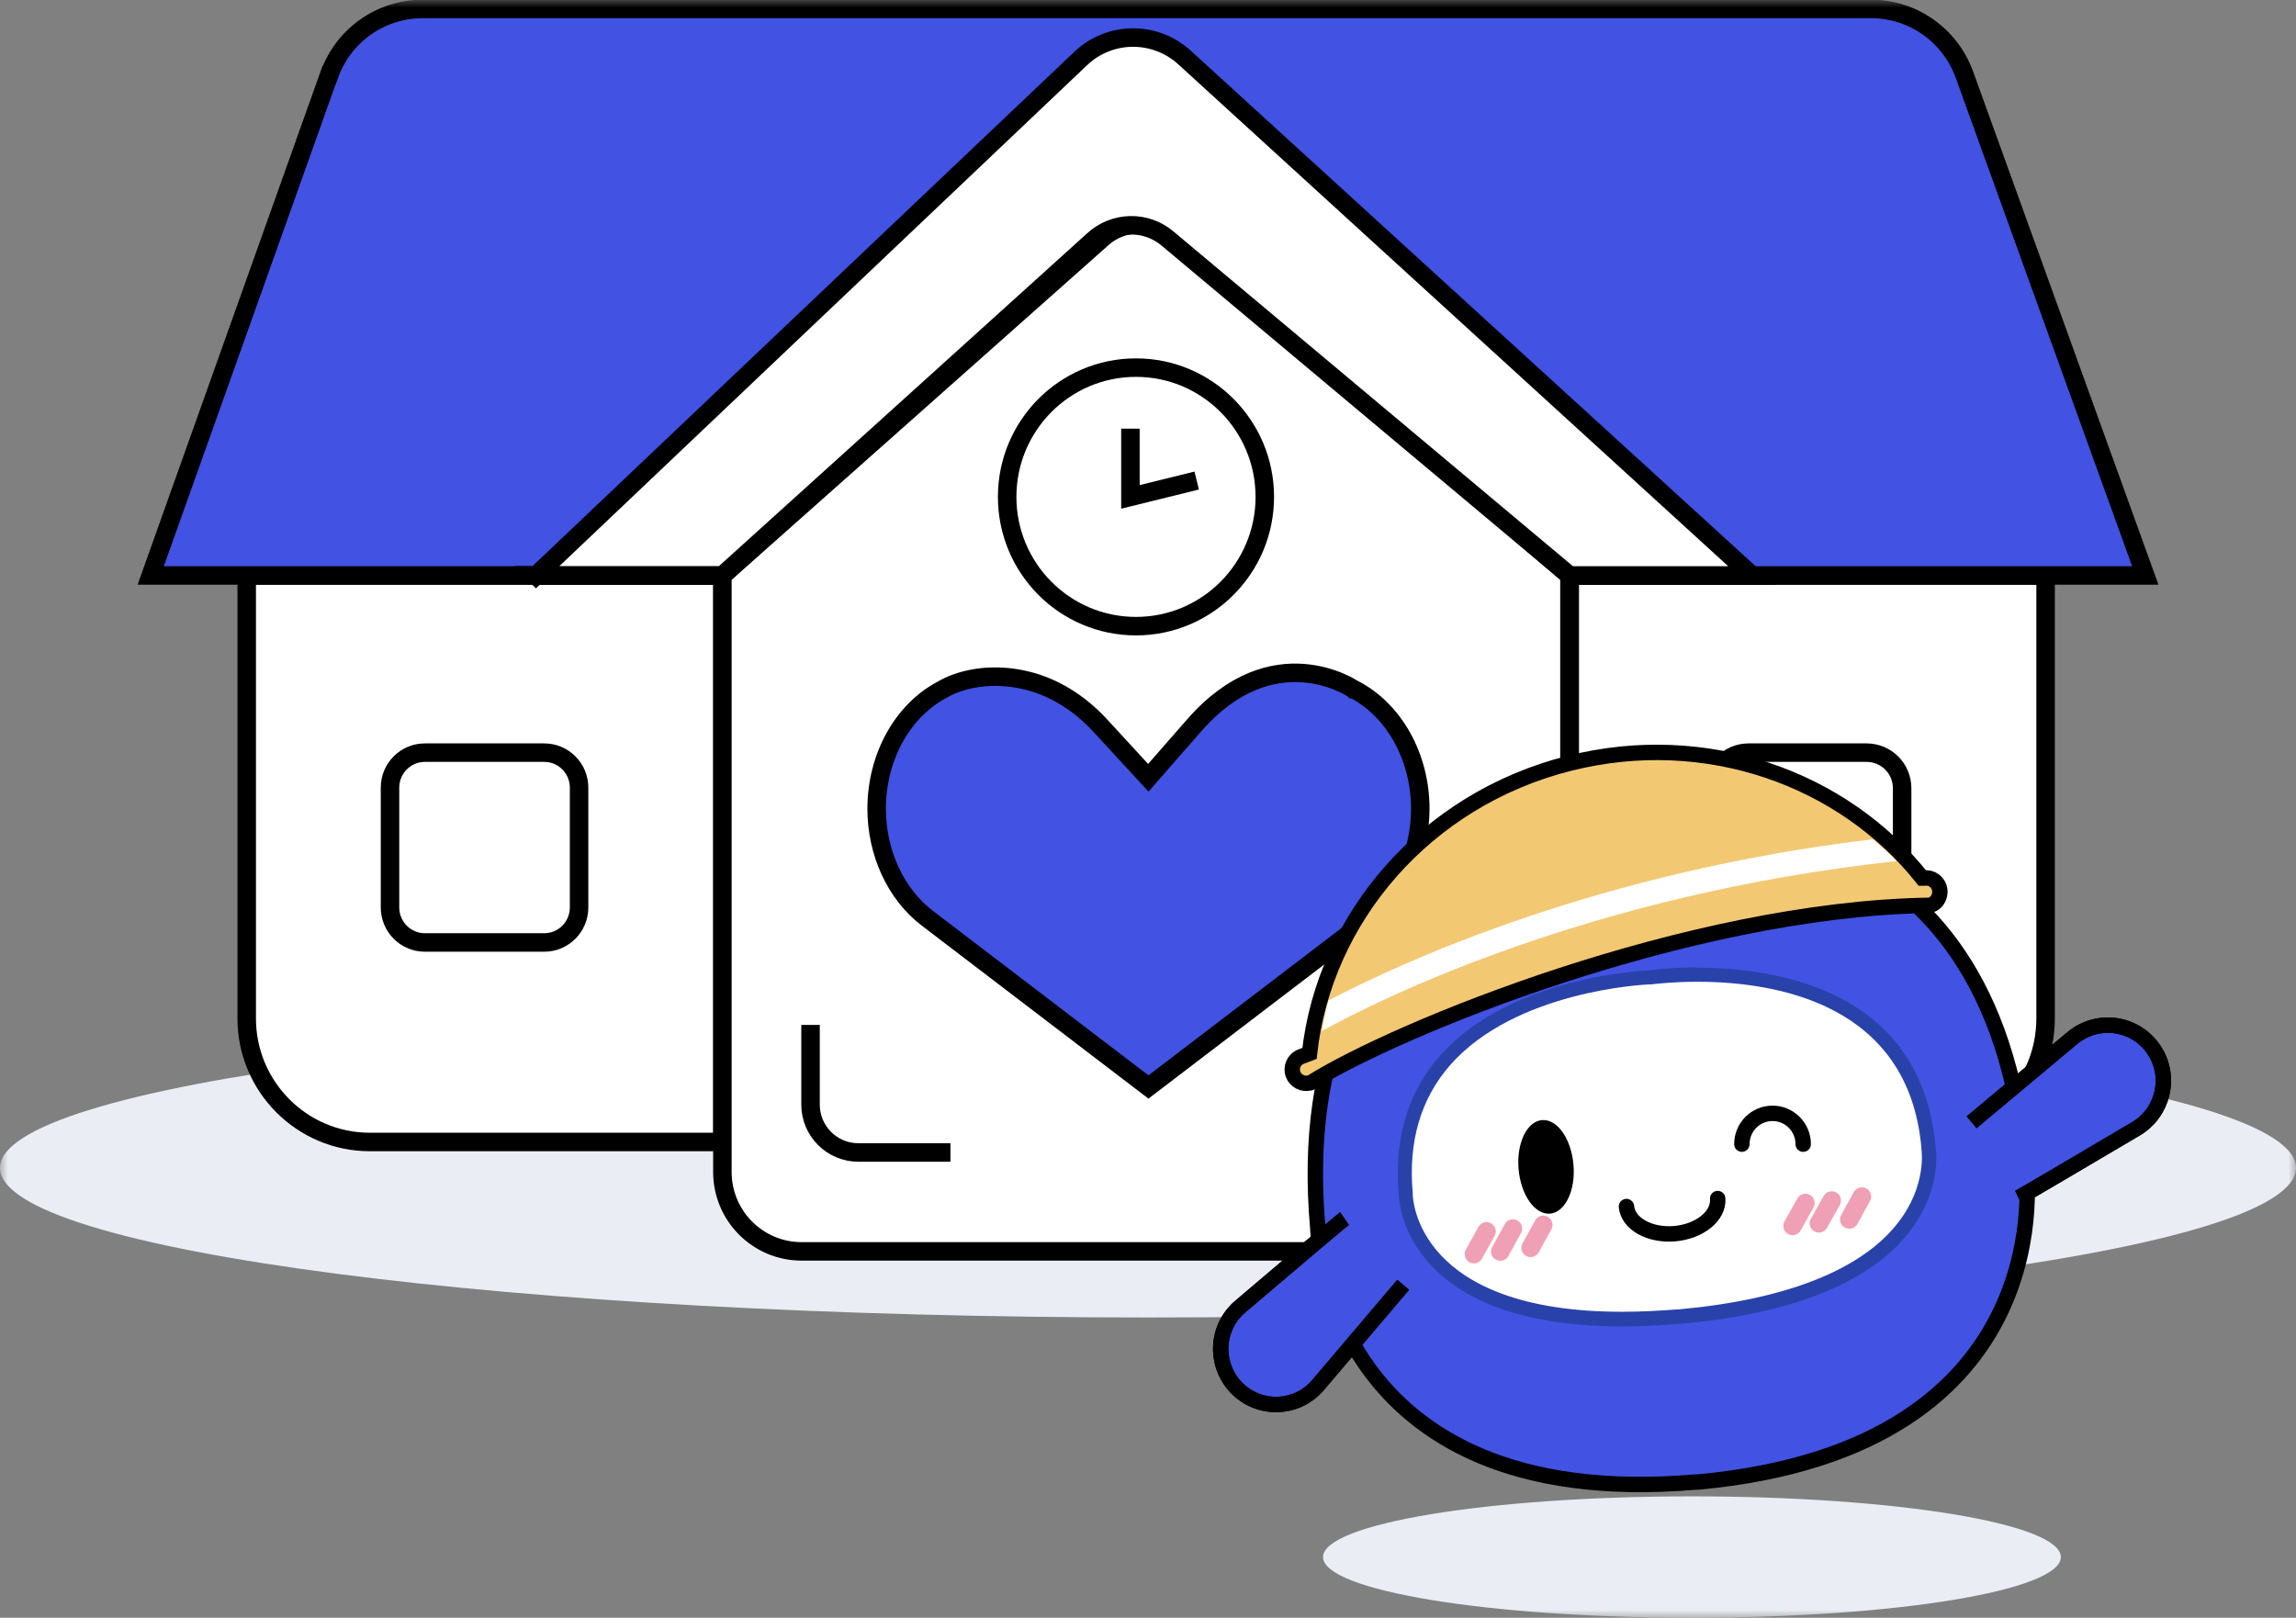 <svg width="149" height="105" viewBox="0 0 149 105" fill="none" xmlns="http://www.w3.org/2000/svg">
<rect x="0" y="0" width="149" height="105" fill="#808080" stroke="none"/>
<mask id="mask0_109_13516" style="mask-type:luminance" maskUnits="userSpaceOnUse" x="0" y="0" width="149" height="105">
<path d="M149 0H0V105H149V0Z" fill="white"/>
</mask>
<g mask="url(#mask0_109_13516)">
<path d="M74.5 85.51C115.64 85.51 149 81.16 149 75.8C149 70.44 115.64 66.09 74.5 66.09C33.36 66.09 0 70.43 0 75.8C0 81.17 33.35 85.51 74.5 85.51Z" fill="#EAEDF3"/>
<path d="M109.8 105C123.02 105 133.74 103.23 133.74 101.06C133.74 98.89 123.02 97.12 109.8 97.12C96.58 97.12 85.86 98.89 85.86 101.06C85.86 103.23 96.58 105 109.8 105Z" fill="#EAEDF3"/>
<path d="M101.86 37.35H132.75V66.11C132.75 70.53 129.17 74.13 124.76 74.13H101.87V37.36H101.86V37.35Z" fill="white" stroke="black" stroke-width="1.2" stroke-miterlimit="10"/>
<path d="M16 37.35H46.89V74.12H24C19.6 74.12 16.01 70.53 16.01 66.1V37.34H16V37.35Z" fill="white" stroke="black" stroke-width="1.2" stroke-miterlimit="10"/>
<path d="M21.36 4.86L9.78 37.35H139.22L127.48 4.84C126.55 2.28 124.13 0.58 121.43 0.58H27.43C24.71 0.58 22.28 2.29 21.37 4.86H21.36Z" fill="#4252E2" stroke="black" stroke-width="1.2" stroke-miterlimit="10"/>
<path d="M96.73 81.22H52.02C49.19 81.22 46.88 78.92 46.88 76.07V37.36L71.54 15.46C72.86 14.28 74.84 14.26 76.19 15.41L101.85 37.36V76.07C101.85 78.91 99.56 81.22 96.72 81.22H96.73Z" fill="white" stroke="black" stroke-width="1.2" stroke-miterlimit="10"/>
<path d="M34.79 37.35L70.14 3.79C72.04 1.99 75 1.99 76.91 3.77L113.7 37.35H101.86L75.79 15.5C74.38 14.29 72.3 14.34 70.94 15.6L46.89 37.34H34.78L34.79 37.35Z" fill="white" stroke="black" stroke-width="1.2" stroke-miterlimit="10"/>
<path d="M35.32 48.85H27.57C26.32 48.85 25.31 49.87 25.31 51.12V58.9C25.31 60.15 26.32 61.17 27.57 61.17H35.32C36.57 61.17 37.58 60.15 37.58 58.9V51.12C37.58 49.87 36.57 48.85 35.32 48.85Z" fill="white" stroke="black" stroke-width="1.2" stroke-miterlimit="10"/>
<path d="M121.13 48.85H113.47C112.2 48.85 111.16 49.89 111.16 51.16V58.85C111.16 60.13 112.19 61.16 113.47 61.16H121.13C122.4 61.16 123.44 60.12 123.44 58.85V51.16C123.44 49.88 122.41 48.85 121.13 48.85Z" fill="white" stroke="black" stroke-width="1.2" stroke-miterlimit="10"/>
<path d="M87.82 44.72C87.82 44.72 82.62 41.17 77.46 47.12L74.52 50.48L71.39 47.08C70.07 45.65 68.4 44.57 66.51 44.14C63.28 43.4 61.21 44.73 61.21 44.73C58.58 46.08 56.89 49.13 56.89 52.49C56.89 55.35 58.13 58.03 60.17 59.59L74.53 70.55L88.89 59.59C90.94 58.03 92.17 55.36 92.17 52.49C92.17 49.13 90.47 46.08 87.85 44.73H87.83L87.82 44.72Z" fill="#4252E2" stroke="black" stroke-width="1.2" stroke-miterlimit="10"/>
<path d="M86.14 74.79H92.54C94.26 74.79 95.64 73.39 95.64 71.68V66.51" stroke="black" stroke-width="1.2" stroke-miterlimit="10"/>
<path d="M52.6 66.52V71.69C52.6 73.41 53.99 74.8 55.7 74.8H61.68" stroke="black" stroke-width="1.2" stroke-miterlimit="10"/>
<path d="M73.72 40.64C78.34 40.64 82.08 36.88 82.08 32.25C82.08 27.62 78.34 23.86 73.72 23.86C69.1 23.86 65.36 27.62 65.36 32.25C65.36 36.88 69.1 40.64 73.72 40.64Z" fill="white" stroke="black" stroke-width="1.2" stroke-miterlimit="10"/>
<path d="M73.36 27.82V32.25L77.66 31.19" fill="white"/>
<path d="M73.36 27.82V32.25L77.66 31.19" stroke="black" stroke-width="1.2" stroke-miterlimit="10"/>
<path d="M131.44 75.65C129.32 51.59 109.75 53.08 106.68 53.47C106.45 53.49 106.23 53.52 106.01 53.53C102.92 53.69 83.39 55.67 85.52 79.73C85.52 79.73 85.98 98.25 110.05 96.19H110.19C134.23 93.98 131.46 75.67 131.46 75.67H131.45L131.44 75.65Z" fill="#4252E2" stroke="black" stroke-miterlimit="10"/>
<path d="M105.29 85.62C91.45 85.62 91.24 77.85 91.24 77.51C90.94 74.02 91.78 71.12 93.77 68.86C98.14 63.87 106.71 63.46 107.07 63.44C107.34 63.41 108.51 63.25 110.14 63.25C115.38 63.25 124.29 64.7 125.15 74.45C125.15 74.52 125.56 77.02 123.59 79.6C121.17 82.78 116.15 84.79 109.09 85.43C107.7 85.55 106.46 85.6 105.3 85.6L105.29 85.62Z" fill="white"/>
<path d="M110.14 63.72C115.22 63.72 123.86 65.12 124.69 74.5V74.58C124.7 74.67 125.05 76.94 123.18 79.35C120.83 82.4 115.94 84.35 108.98 84.98H108.92C107.64 85.08 106.42 85.14 105.27 85.14C91.94 85.14 91.68 77.81 91.68 77.5V77.42C91.38 74.1 92.2 71.32 94.09 69.15C98.32 64.31 106.71 63.9 107.06 63.89H107.15C107.36 63.87 108.51 63.72 110.12 63.72M110.14 62.79C108.48 62.79 107.3 62.94 107.05 62.98C106.01 63.03 89.58 63.93 90.77 77.52C90.77 77.52 90.77 86.09 105.28 86.09C106.43 86.09 107.67 86.03 109.01 85.92H109.11C127.36 84.26 125.61 74.44 125.61 74.44C124.71 64.19 115.2 62.81 110.14 62.81V62.79Z" fill="#2942AA"/>
<path d="M111.47 77.79C111.56 78.91 110.32 79.92 108.69 80.07C107.06 80.21 105.65 79.43 105.55 78.31" fill="white"/>
<path d="M111.47 77.79C111.56 78.91 110.32 79.92 108.69 80.07C107.06 80.21 105.65 79.43 105.55 78.31" stroke="black" stroke-miterlimit="10" stroke-linecap="round"/>
<path d="M96.47 79.92L95.65 81.4" stroke="#EFA0B5" stroke-width="1.2" stroke-miterlimit="10" stroke-linecap="round"/>
<path d="M98.18 79.74L97.36 81.23" stroke="#EFA0B5" stroke-width="1.2" stroke-miterlimit="10" stroke-linecap="round"/>
<path d="M100.15 79.5L99.33 80.99" stroke="#EFA0B5" stroke-width="1.2" stroke-miterlimit="10" stroke-linecap="round"/>
<path d="M117.16 78.08L116.33 79.57" stroke="#EFA0B5" stroke-width="1.2" stroke-miterlimit="10" stroke-linecap="round"/>
<path d="M118.87 77.92L118.04 79.4" stroke="#EFA0B5" stroke-width="1.2" stroke-miterlimit="10" stroke-linecap="round"/>
<path d="M120.83 77.66L120.01 79.15" stroke="#EFA0B5" stroke-width="1.2" stroke-miterlimit="10" stroke-linecap="round"/>
<path d="M100.6 78.77C101.58 78.68 102.26 77.25 102.11 75.58C101.96 73.9 101.05 72.61 100.06 72.7C99.08 72.79 98.4 74.22 98.55 75.89C98.7 77.57 99.61 78.86 100.6 78.77Z" fill="black"/>
<path d="M113.04 74.26C113.04 73.15 113.93 72.26 115.03 72.26C116.13 72.26 117.02 73.16 117.02 74.26" stroke="black" stroke-miterlimit="10" stroke-linecap="round"/>
<path d="M87.25 79.09C87.06 79.22 83.26 82.44 80.49 84.8C78.91 86.14 78.79 88.52 80.2 90.03C81.67 91.59 84.16 91.52 85.54 89.89L91.06 83.39" fill="#4252E2"/>
<path d="M87.25 79.09C87.06 79.22 83.26 82.44 80.49 84.8C78.91 86.14 78.79 88.52 80.2 90.03C81.67 91.59 84.16 91.52 85.54 89.89L91.06 83.39" stroke="black" stroke-miterlimit="10"/>
<path d="M87.25 79.09C87.06 79.22 83.26 82.44 80.49 84.8C78.91 86.14 78.79 88.52 80.2 90.03C81.67 91.59 84.16 91.52 85.54 89.89L91.06 83.39" stroke="black" stroke-miterlimit="10"/>
<path d="M130.99 77.74C131.2 77.64 135.49 75.11 138.62 73.26C140.39 72.21 140.94 69.87 139.79 68.15C138.61 66.36 136.14 66 134.49 67.37L127.95 72.84" fill="#4252E2"/>
<path d="M130.99 77.74C131.2 77.64 135.49 75.11 138.62 73.26C140.39 72.21 140.94 69.87 139.79 68.15C138.61 66.36 136.14 66 134.49 67.37L127.95 72.84" stroke="black" stroke-miterlimit="10"/>
<path d="M130.99 77.74C131.2 77.64 135.49 75.11 138.62 73.26C140.39 72.21 140.94 69.87 139.79 68.15C138.61 66.36 136.14 66 134.49 67.37L127.95 72.84" stroke="black" stroke-miterlimit="10"/>
<path d="M124.75 56.99C119.61 50.51 110.71 47.31 101.85 49.54C92.47 51.9 85.94 59.63 84.98 68.37C84.64 68.5 84.45 68.57 84.43 68.58C83.97 68.76 83.74 69.28 83.92 69.74C84.08 70.16 84.54 70.39 84.98 70.29C85.02 70.29 85.05 70.28 85.08 70.26C90.66 66.76 109.52 59.04 125.11 58.76C125.61 58.76 125.95 58.25 125.88 57.76C125.82 57.27 125.37 56.92 124.88 56.99C124.78 56.99 124.77 56.99 124.75 56.99Z" fill="#F2C873" stroke="black" stroke-miterlimit="10"/>
<path d="M121.55 54.47C103.84 56.58 91.23 62.31 86.22 64.93C86.04 65.58 85.89 66.25 85.78 66.92C89.68 64.76 103.31 58.03 123.07 55.89C122.62 55.4 122.05 54.91 121.55 54.48V54.47Z" fill="white"/>
</g>
</svg>
